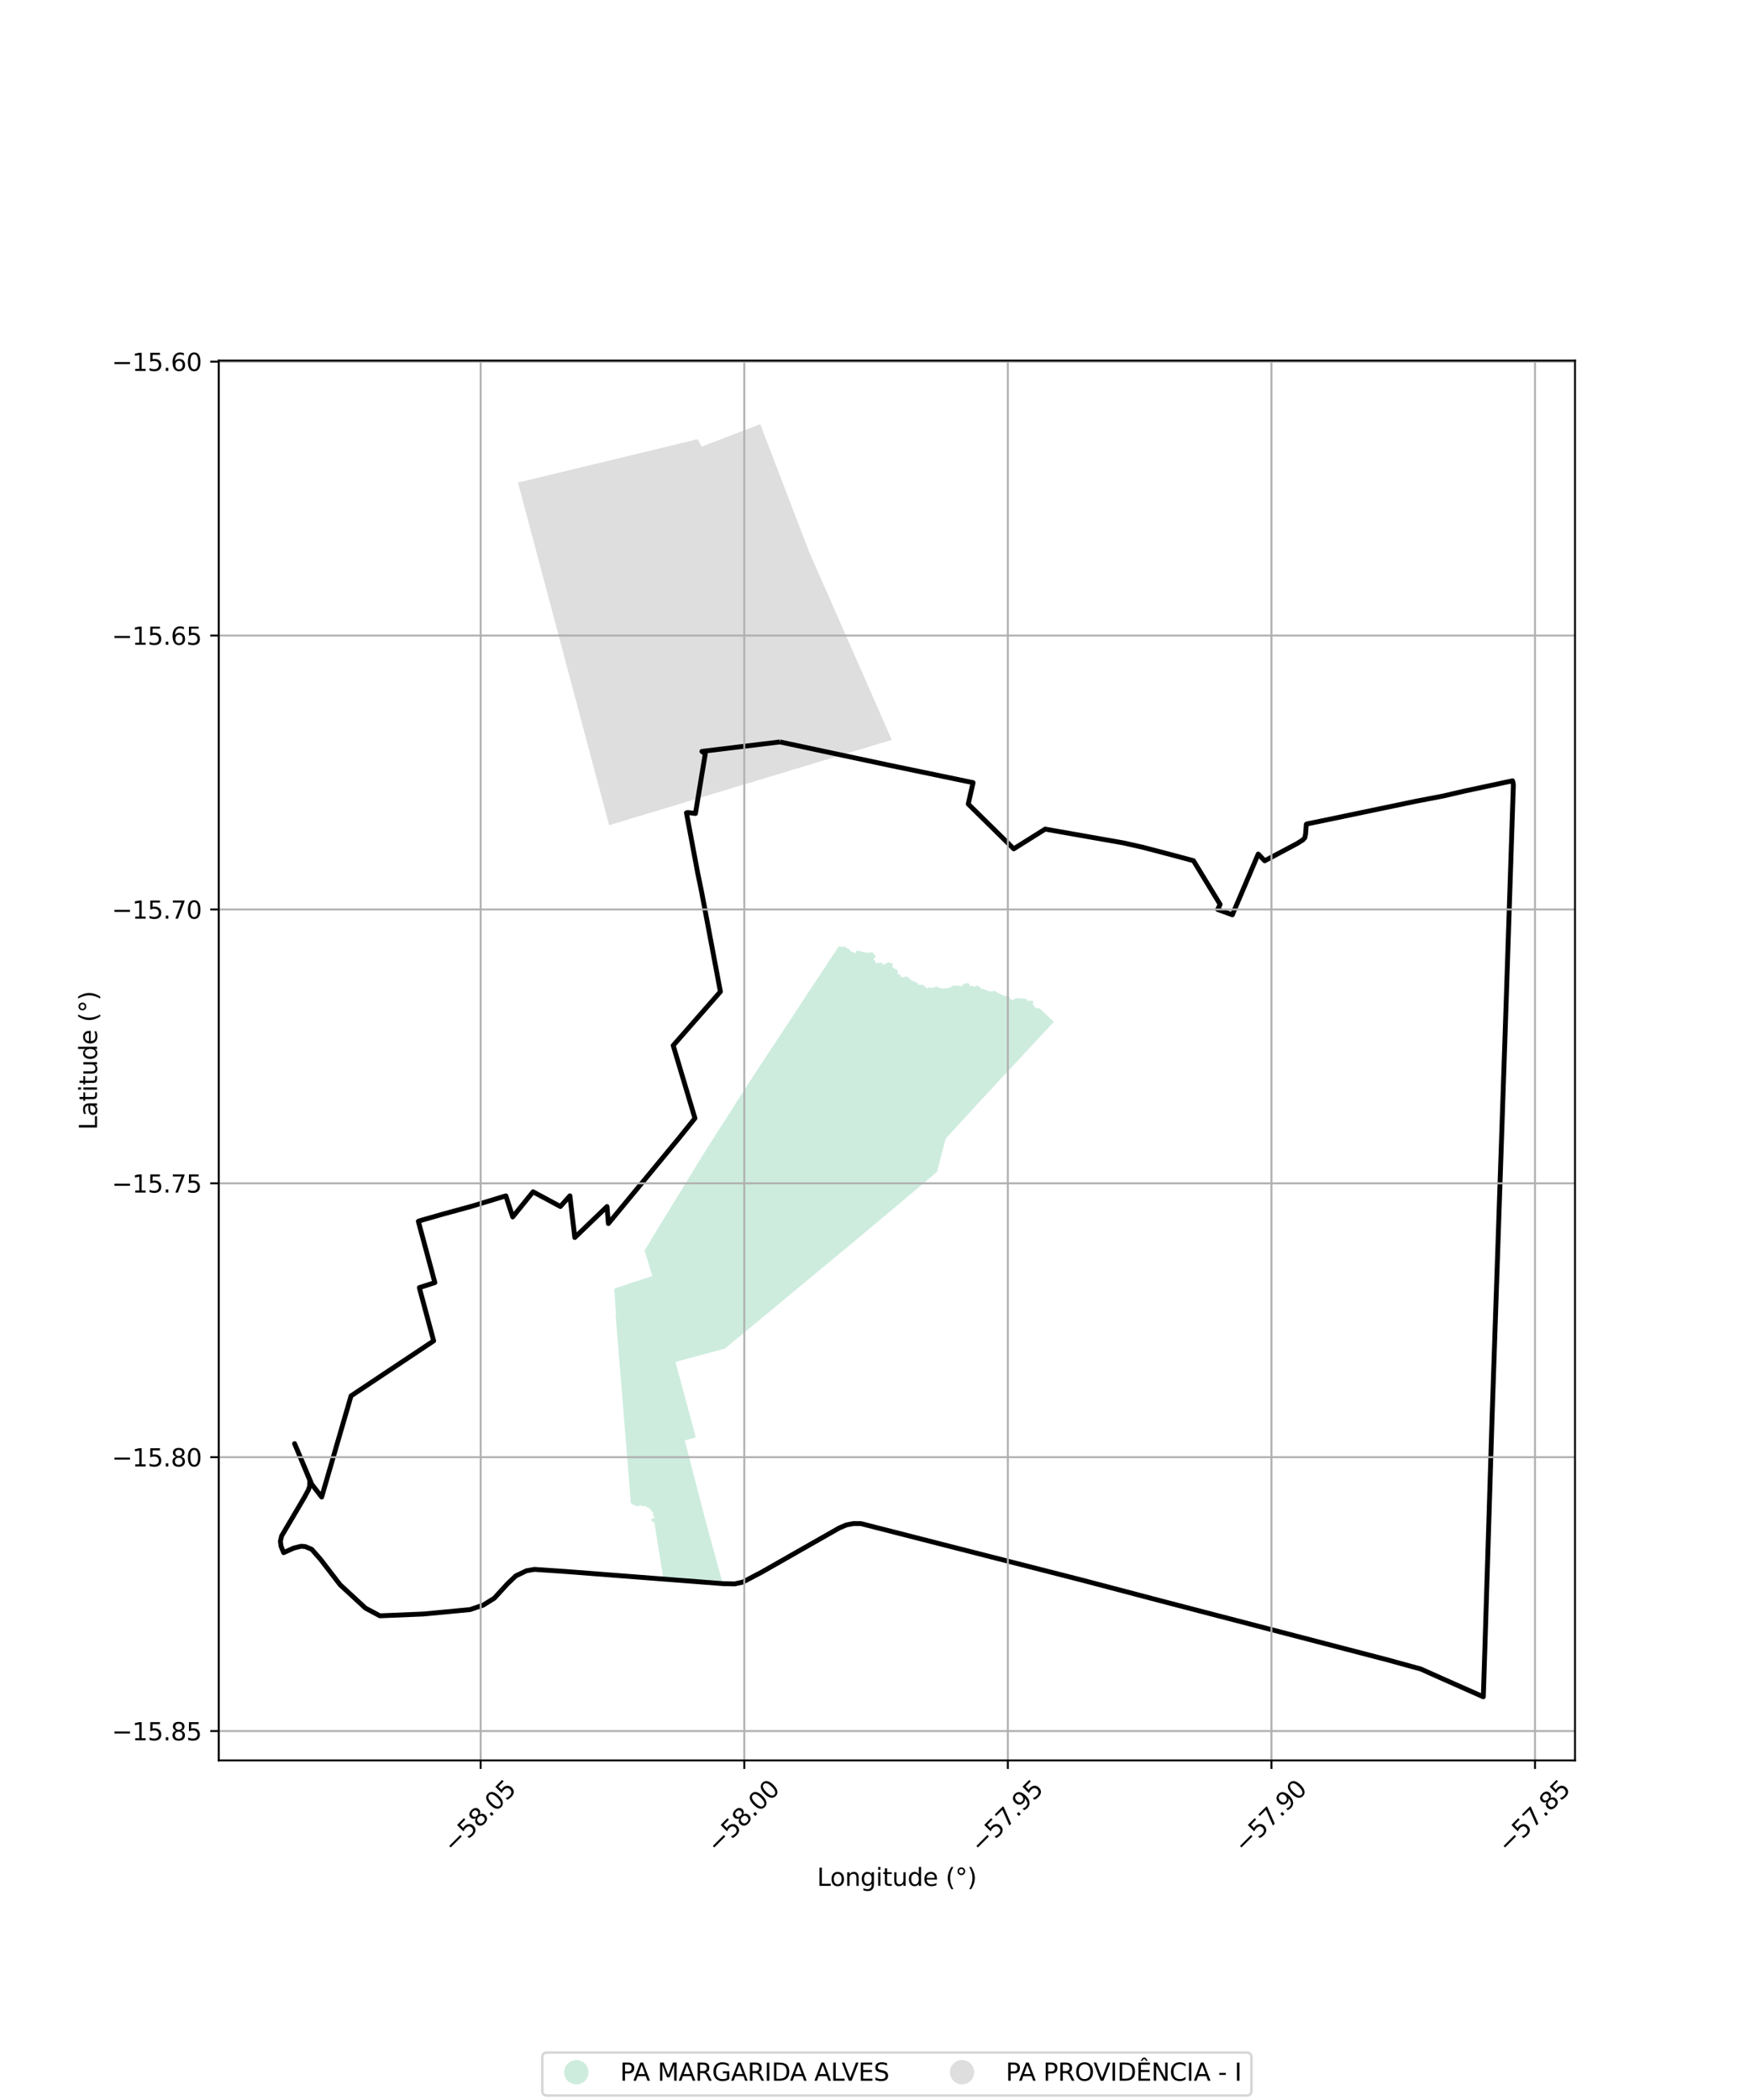 <?xml version="1.0" encoding="utf-8" standalone="no"?>
<!DOCTYPE svg PUBLIC "-//W3C//DTD SVG 1.1//EN"
  "http://www.w3.org/Graphics/SVG/1.1/DTD/svg11.dtd">
<svg xmlns:xlink="http://www.w3.org/1999/xlink" width="720pt" height="864pt" viewBox="0 0 720 864" xmlns="http://www.w3.org/2000/svg" version="1.1">
 <defs>
  <style type="text/css">*{stroke-linejoin: round; stroke-linecap: butt}</style>
 </defs>
 <g id="figure_1">
  <g id="patch_1">
   <path d="M 0 864 
L 720 864 
L 720 0 
L 0 0 
z
" style="fill: #ffffff"/>
  </g>
  <g id="axes_1">
   <g id="patch_2">
    <path d="M 90 724.291 
L 648 724.291 
L 648 148.349 
L 90 148.349 
z
" style="fill: #ffffff"/>
   </g>
   <g id="PatchCollection_1">
    <path d="M 312.783 174.528 
L 332.813 226.82 
L 366.9 304.407 
L 366.901 304.409 
L 250.595 339.514 
L 213.106 198.552 
L 287.026 180.702 
L 288.684 183.746 
L 312.783 174.528 
" clip-path="url(#p84cb9dbdc1)" style="fill: #cccccc; fill-opacity: 0.65"/>
    <path d="M 347.309 389.248 
L 347.672 389.442 
L 348.265 390.255 
L 348.591 390.129 
L 349.385 390.493 
L 349.904 391.367 
L 350.774 391.682 
L 351.589 392.086 
L 352.232 391.876 
L 352.275 391.282 
L 352.877 391.135 
L 354.014 391.304 
L 354.667 391.654 
L 355.202 391.659 
L 355.97 391.992 
L 356.553 391.685 
L 356.793 391.832 
L 357.119 392.215 
L 358.26 391.671 
L 359.222 392.041 
L 359.674 392.274 
L 359.444 392.704 
L 360.181 393.046 
L 360.212 393.639 
L 359.308 394.609 
L 359.839 395.229 
L 360.187 395.431 
L 360.093 396.044 
L 360.695 396.354 
L 361.16 396.052 
L 361.863 396.226 
L 362.246 395.921 
L 362.834 396.023 
L 362.93 396.66 
L 363.456 397.033 
L 363.775 396.482 
L 364.195 396.723 
L 365.284 395.921 
L 365.434 395.651 
L 365.62 395.975 
L 366.044 396.098 
L 366.369 396.404 
L 366.967 395.967 
L 367.154 396.86 
L 367.415 397.08 
L 367.096 397.468 
L 367.053 397.783 
L 367.99 398.443 
L 368.179 398.777 
L 368.713 398.772 
L 369.057 399.186 
L 369.475 399.479 
L 369.317 400.545 
L 369.803 401.112 
L 370.289 400.687 
L 370.51 401.442 
L 370.719 402.029 
L 371.695 401.931 
L 371.919 402.031 
L 373.012 401.704 
L 374.187 402.55 
L 374.738 403.246 
L 375.26 403.365 
L 376.055 403.912 
L 376.421 403.986 
L 376.832 403.994 
L 377.1 404.528 
L 377.409 404.213 
L 377.632 404.651 
L 377.842 405.249 
L 378.563 405.173 
L 379.595 405.057 
L 380.007 405.603 
L 380.503 405.777 
L 381.013 406.352 
L 381.291 406.814 
L 382.282 406.064 
L 382.558 406.458 
L 383.05 406.353 
L 383.647 406.521 
L 384.057 406.147 
L 384.441 406.129 
L 385.18 405.877 
L 385.728 406.05 
L 386.114 406.479 
L 386.539 406.326 
L 387.903 406.935 
L 387.688 406.52 
L 388.651 406.605 
L 388.577 406.832 
L 389.203 406.509 
L 389.505 406.354 
L 389.872 406.709 
L 390.548 406.279 
L 391.181 406.154 
L 392.312 405.409 
L 392.885 405.559 
L 394.138 405.548 
L 395.007 405.6 
L 395.377 405.946 
L 395.93 405.382 
L 397.16 404.559 
L 398.053 404.481 
L 398.858 404.841 
L 399.19 405.921 
L 399.493 405.801 
L 399.735 405.523 
L 400.416 405.714 
L 401.144 405.971 
L 401.988 405.485 
L 402.566 405.699 
L 403.426 406.4 
L 404.016 406.888 
L 404.936 406.946 
L 405.923 407.576 
L 406.245 407.501 
L 406.938 407.84 
L 408.281 407.923 
L 408.911 407.701 
L 409.399 407.605 
L 409.724 408.197 
L 410.054 408.197 
L 410.188 407.927 
L 410.472 408.433 
L 411.851 409.089 
L 412.658 409.534 
L 413.811 409.809 
L 414.511 409.694 
L 415.334 410.006 
L 415.651 411.011 
L 416.568 411.42 
L 417.293 411.123 
L 417.529 410.82 
L 418.63 410.596 
L 420.19 410.736 
L 421.351 410.892 
L 422.392 411.098 
L 422.702 411.738 
L 424.634 411.694 
L 425.124 411.86 
L 424.869 412.955 
L 425.537 414.199 
L 426.34 414.816 
L 427.786 414.918 
L 433.606 420.408 
L 426.668 427.844 
L 417.288 437.923 
L 417.024 438.205 
L 411.557 444.104 
L 411.279 444.4 
L 411.163 444.527 
L 408.428 447.469 
L 407.347 448.623 
L 404.761 451.415 
L 400.16 456.401 
L 398.883 457.79 
L 395.767 461.183 
L 393.221 463.964 
L 391.503 465.839 
L 390.806 466.59 
L 389.076 468.494 
L 388.785 469.597 
L 388.554 470.481 
L 387.872 473.089 
L 386.965 476.562 
L 386.128 479.757 
L 385.518 482.123 
L 384.944 482.611 
L 382.359 484.791 
L 379.749 486.988 
L 377.018 489.295 
L 374.581 491.358 
L 374.174 491.688 
L 371.209 494.197 
L 368.08 496.829 
L 365.894 498.685 
L 364.783 499.607 
L 361.261 502.549 
L 357.002 506.104 
L 355.143 507.662 
L 353.41 509.112 
L 352.849 509.58 
L 350.773 511.319 
L 348.235 513.411 
L 345.031 516.077 
L 344.718 516.337 
L 342.998 517.763 
L 338.873 521.196 
L 336.748 522.947 
L 336.659 523.021 
L 331.59 527.219 
L 329.795 528.716 
L 328.498 529.783 
L 325.525 532.255 
L 322.405 534.843 
L 319.102 537.577 
L 315.592 540.494 
L 314.932 541.044 
L 311.827 543.613 
L 307.724 547.005 
L 303.409 550.57 
L 298.215 554.838 
L 295.729 555.518 
L 288.119 557.573 
L 287.021 557.868 
L 277.902 560.335 
L 278.078 560.991 
L 282.839 578.609 
L 284.56 585.022 
L 286.248 591.399 
L 281.758 592.615 
L 281.985 593.504 
L 283.025 597.547 
L 285.109 605.679 
L 289.941 624.295 
L 290.008 624.621 
L 294.812 642.272 
L 294.921 642.664 
L 295.548 644.921 
L 297.385 651.54 
L 290.198 650.994 
L 282.98 650.48 
L 282.576 650.445 
L 277.783 650.026 
L 272.963 649.638 
L 269.287 626.882 
L 269.262 626.682 
L 269 626.006 
L 268.533 626.187 
L 268.058 625.695 
L 267.948 625.207 
L 268.31 624.766 
L 268.559 624.806 
L 268.723 624.573 
L 269.198 624.742 
L 269.36 624.396 
L 269.241 624.058 
L 268.738 623.919 
L 268.927 623.615 
L 268.64 623.185 
L 268.796 622.499 
L 268.693 622.241 
L 268.171 622.087 
L 267.935 621.211 
L 267.664 621.247 
L 267.416 620.686 
L 266.766 620.592 
L 266.857 620.267 
L 266.692 620.07 
L 266.35 620.404 
L 265.842 619.688 
L 265.162 619.807 
L 264.846 619.561 
L 264.602 619.561 
L 264.572 619.759 
L 264.302 619.881 
L 263.874 619.358 
L 263.396 619.248 
L 263.073 619.455 
L 262.981 619.805 
L 262.826 619.575 
L 262.39 619.615 
L 261.966 619.782 
L 261.932 619.56 
L 261.384 619.915 
L 261.437 619.472 
L 261.217 619.083 
L 260.828 619.139 
L 260.17 619.119 
L 260.232 618.648 
L 260.108 618.501 
L 259.58 618.59 
L 259.545 618.305 
L 258.296 602.838 
L 258.172 601.311 
L 258.031 599.586 
L 257.84 597.176 
L 257.807 596.764 
L 257.749 596.246 
L 257.416 591.879 
L 257.383 591.471 
L 257.367 591.333 
L 257.354 591.18 
L 257.342 591.026 
L 257.324 590.736 
L 257.127 588.355 
L 256.455 580.095 
L 255.915 573.485 
L 255.454 567.813 
L 255.108 563.675 
L 255.043 562.817 
L 254.7 558.572 
L 254.318 553.91 
L 253.671 546.169 
L 253.27 540.639 
L 253.446 540.608 
L 253.38 539.714 
L 252.971 534.188 
L 252.711 530.689 
L 252.748 530.61 
L 253.002 530.086 
L 256.747 528.845 
L 259.773 527.846 
L 266.249 525.706 
L 268.361 525.018 
L 268.102 524.13 
L 266.865 519.965 
L 266.179 517.675 
L 265.923 516.815 
L 265.216 514.463 
L 267.801 510.184 
L 269.513 507.377 
L 271.203 504.558 
L 274.93 498.45 
L 278.437 492.73 
L 278.547 492.557 
L 280.222 489.824 
L 281.889 487.106 
L 283.557 484.373 
L 285.229 481.649 
L 286.919 478.893 
L 288.876 475.7 
L 289.153 475.25 
L 290.897 472.496 
L 292.591 469.843 
L 294.318 467.12 
L 296.066 464.367 
L 297.832 461.581 
L 299.603 458.791 
L 301.4 455.971 
L 302.641 453.999 
L 303.006 453.41 
L 303.16 453.178 
L 304.978 450.375 
L 306.798 447.563 
L 308.627 444.743 
L 310.703 441.564 
L 312.796 438.362 
L 314.915 435.123 
L 317.039 431.908 
L 318.976 428.974 
L 320.904 426.041 
L 322.843 423.093 
L 324.84 420.118 
L 325.061 419.789 
L 330.7 411.15 
L 337.142 401.378 
L 344.552 390.171 
L 345.098 389.323 
L 345.601 389.401 
L 346.83 389.591 
L 347.124 389.592 
L 347.309 389.248 
" clip-path="url(#p84cb9dbdc1)" style="fill: #b3e2cd; fill-opacity: 0.65"/>
   </g>
   <g id="PatchCollection_2">
    <path d="M 320.882 305.251 
L 365.235 314.709 
L 400.351 321.998 
L 398.365 330.799 
L 417.083 349.235 
L 430.011 341.122 
L 462.225 346.8 
L 470.355 348.633 
L 482.212 351.744 
L 491.026 354.106 
L 491.022 354.111 
L 501.989 372.098 
L 500.981 374.186 
L 507.027 376.373 
L 517.661 351.381 
L 520.328 354.161 
L 533.635 347.072 
L 535.985 345.598 
L 536.848 344.657 
L 537.144 343.241 
L 537.455 339.115 
L 537.821 338.956 
L 543.597 337.785 
L 582.531 329.657 
L 593.82 327.488 
L 602.408 325.491 
L 622.306 321.247 
L 622.563 322.271 
L 622.636 323.117 
L 619.351 422.247 
L 613.903 582.48 
L 610.958 677.1 
L 610.278 698.112 
L 593.274 690.581 
L 584.592 686.693 
L 570.874 682.915 
L 476.997 658.475 
L 445.569 650.201 
L 354.198 626.856 
L 351.226 626.822 
L 348.271 627.39 
L 345.325 628.632 
L 313.422 646.798 
L 305.594 650.92 
L 302.224 651.673 
L 297.397 651.554 
L 251.16 647.989 
L 232.898 646.569 
L 219.851 645.689 
L 216.578 646.266 
L 212.173 648.386 
L 208.746 651.671 
L 203.351 657.563 
L 198.799 660.389 
L 193.399 662.234 
L 174.148 664.055 
L 156.288 664.792 
L 150.367 661.631 
L 139.933 652.017 
L 131.877 641.551 
L 128.254 637.428 
L 125.586 636.311 
L 123.901 636.174 
L 120.847 636.925 
L 116.698 638.804 
L 115.597 636.073 
L 115.364 634.053 
L 115.875 631.926 
L 125.031 616.406 
L 126.932 612.899 
L 127.403 611.371 
L 127.436 609.053 
L 127.255 608.512 
L 121.205 593.956 
L 128.478 611.148 
L 128.61 611.114 
L 132.346 615.92 
L 144.433 574.305 
L 178.413 551.679 
L 172.526 529.774 
L 178.913 527.698 
L 172.114 502.483 
L 173.176 502.113 
L 182.158 499.539 
L 193.793 496.37 
L 208.123 492.012 
L 210.944 500.681 
L 219.314 490.342 
L 230.553 496.385 
L 234.47 491.993 
L 236.484 509.147 
L 249.731 496.417 
L 250.306 503.405 
L 279.272 468.346 
L 285.918 460.084 
L 276.969 430.142 
L 296.394 407.996 
L 288.699 367.129 
L 287.093 359.373 
L 282.423 334.422 
L 283.05 334.302 
L 286.13 334.69 
L 290.166 310.153 
L 288.796 309.144 
L 320.882 305.251 
L 320.882 305.251 
" clip-path="url(#p84cb9dbdc1)" style="fill: none; stroke: #000000; stroke-width: 2"/>
   </g>
   <g id="matplotlib.axis_1">
    <g id="xtick_1">
     <g id="line2d_1">
      <path d="M 197.764 724.291 
L 197.764 148.349 
" clip-path="url(#p84cb9dbdc1)" style="fill: none; stroke: #b0b0b0; stroke-width: 0.8; stroke-linecap: square"/>
     </g>
     <g id="line2d_2">
      <defs>
       <path id="m63d076fc88" d="M 0 0 
L 0 3.5 
" style="stroke: #000000; stroke-width: 0.8"/>
      </defs>
      <g>
       <use xlink:href="#m63d076fc88" x="197.764" y="724.291" style="stroke: #000000; stroke-width: 0.8"/>
      </g>
     </g>
     <g id="text_1">
      <!-- −58.05 -->
      <g transform="translate(186.631 762.832) rotate(-45) scale(0.1 -0.1)">
       <defs>
        <path id="DejaVuSans-2212" d="M 678 2272 
L 4684 2272 
L 4684 1741 
L 678 1741 
L 678 2272 
z
" transform="scale(0.016)"/>
        <path id="DejaVuSans-35" d="M 691 4666 
L 3169 4666 
L 3169 4134 
L 1269 4134 
L 1269 2991 
Q 1406 3038 1543 3061 
Q 1681 3084 1819 3084 
Q 2600 3084 3056 2656 
Q 3513 2228 3513 1497 
Q 3513 744 3044 326 
Q 2575 -91 1722 -91 
Q 1428 -91 1123 -41 
Q 819 9 494 109 
L 494 744 
Q 775 591 1075 516 
Q 1375 441 1709 441 
Q 2250 441 2565 725 
Q 2881 1009 2881 1497 
Q 2881 1984 2565 2268 
Q 2250 2553 1709 2553 
Q 1456 2553 1204 2497 
Q 953 2441 691 2322 
L 691 4666 
z
" transform="scale(0.016)"/>
        <path id="DejaVuSans-38" d="M 2034 2216 
Q 1584 2216 1326 1975 
Q 1069 1734 1069 1313 
Q 1069 891 1326 650 
Q 1584 409 2034 409 
Q 2484 409 2743 651 
Q 3003 894 3003 1313 
Q 3003 1734 2745 1975 
Q 2488 2216 2034 2216 
z
M 1403 2484 
Q 997 2584 770 2862 
Q 544 3141 544 3541 
Q 544 4100 942 4425 
Q 1341 4750 2034 4750 
Q 2731 4750 3128 4425 
Q 3525 4100 3525 3541 
Q 3525 3141 3298 2862 
Q 3072 2584 2669 2484 
Q 3125 2378 3379 2068 
Q 3634 1759 3634 1313 
Q 3634 634 3220 271 
Q 2806 -91 2034 -91 
Q 1263 -91 848 271 
Q 434 634 434 1313 
Q 434 1759 690 2068 
Q 947 2378 1403 2484 
z
M 1172 3481 
Q 1172 3119 1398 2916 
Q 1625 2713 2034 2713 
Q 2441 2713 2670 2916 
Q 2900 3119 2900 3481 
Q 2900 3844 2670 4047 
Q 2441 4250 2034 4250 
Q 1625 4250 1398 4047 
Q 1172 3844 1172 3481 
z
" transform="scale(0.016)"/>
        <path id="DejaVuSans-2e" d="M 684 794 
L 1344 794 
L 1344 0 
L 684 0 
L 684 794 
z
" transform="scale(0.016)"/>
        <path id="DejaVuSans-30" d="M 2034 4250 
Q 1547 4250 1301 3770 
Q 1056 3291 1056 2328 
Q 1056 1369 1301 889 
Q 1547 409 2034 409 
Q 2525 409 2770 889 
Q 3016 1369 3016 2328 
Q 3016 3291 2770 3770 
Q 2525 4250 2034 4250 
z
M 2034 4750 
Q 2819 4750 3233 4129 
Q 3647 3509 3647 2328 
Q 3647 1150 3233 529 
Q 2819 -91 2034 -91 
Q 1250 -91 836 529 
Q 422 1150 422 2328 
Q 422 3509 836 4129 
Q 1250 4750 2034 4750 
z
" transform="scale(0.016)"/>
       </defs>
       <use xlink:href="#DejaVuSans-2212"/>
       <use xlink:href="#DejaVuSans-35" transform="translate(83.789 0)"/>
       <use xlink:href="#DejaVuSans-38" transform="translate(147.412 0)"/>
       <use xlink:href="#DejaVuSans-2e" transform="translate(211.035 0)"/>
       <use xlink:href="#DejaVuSans-30" transform="translate(242.822 0)"/>
       <use xlink:href="#DejaVuSans-35" transform="translate(306.445 0)"/>
      </g>
     </g>
    </g>
    <g id="xtick_2">
     <g id="line2d_3">
      <path d="M 306.211 724.291 
L 306.211 148.349 
" clip-path="url(#p84cb9dbdc1)" style="fill: none; stroke: #b0b0b0; stroke-width: 0.8; stroke-linecap: square"/>
     </g>
     <g id="line2d_4">
      <g>
       <use xlink:href="#m63d076fc88" x="306.211" y="724.291" style="stroke: #000000; stroke-width: 0.8"/>
      </g>
     </g>
     <g id="text_2">
      <!-- −58.00 -->
      <g transform="translate(295.078 762.832) rotate(-45) scale(0.1 -0.1)">
       <use xlink:href="#DejaVuSans-2212"/>
       <use xlink:href="#DejaVuSans-35" transform="translate(83.789 0)"/>
       <use xlink:href="#DejaVuSans-38" transform="translate(147.412 0)"/>
       <use xlink:href="#DejaVuSans-2e" transform="translate(211.035 0)"/>
       <use xlink:href="#DejaVuSans-30" transform="translate(242.822 0)"/>
       <use xlink:href="#DejaVuSans-30" transform="translate(306.445 0)"/>
      </g>
     </g>
    </g>
    <g id="xtick_3">
     <g id="line2d_5">
      <path d="M 414.658 724.291 
L 414.658 148.349 
" clip-path="url(#p84cb9dbdc1)" style="fill: none; stroke: #b0b0b0; stroke-width: 0.8; stroke-linecap: square"/>
     </g>
     <g id="line2d_6">
      <g>
       <use xlink:href="#m63d076fc88" x="414.658" y="724.291" style="stroke: #000000; stroke-width: 0.8"/>
      </g>
     </g>
     <g id="text_3">
      <!-- −57.95 -->
      <g transform="translate(403.525 762.832) rotate(-45) scale(0.1 -0.1)">
       <defs>
        <path id="DejaVuSans-37" d="M 525 4666 
L 3525 4666 
L 3525 4397 
L 1831 0 
L 1172 0 
L 2766 4134 
L 525 4134 
L 525 4666 
z
" transform="scale(0.016)"/>
        <path id="DejaVuSans-39" d="M 703 97 
L 703 672 
Q 941 559 1184 500 
Q 1428 441 1663 441 
Q 2288 441 2617 861 
Q 2947 1281 2994 2138 
Q 2813 1869 2534 1725 
Q 2256 1581 1919 1581 
Q 1219 1581 811 2004 
Q 403 2428 403 3163 
Q 403 3881 828 4315 
Q 1253 4750 1959 4750 
Q 2769 4750 3195 4129 
Q 3622 3509 3622 2328 
Q 3622 1225 3098 567 
Q 2575 -91 1691 -91 
Q 1453 -91 1209 -44 
Q 966 3 703 97 
z
M 1959 2075 
Q 2384 2075 2632 2365 
Q 2881 2656 2881 3163 
Q 2881 3666 2632 3958 
Q 2384 4250 1959 4250 
Q 1534 4250 1286 3958 
Q 1038 3666 1038 3163 
Q 1038 2656 1286 2365 
Q 1534 2075 1959 2075 
z
" transform="scale(0.016)"/>
       </defs>
       <use xlink:href="#DejaVuSans-2212"/>
       <use xlink:href="#DejaVuSans-35" transform="translate(83.789 0)"/>
       <use xlink:href="#DejaVuSans-37" transform="translate(147.412 0)"/>
       <use xlink:href="#DejaVuSans-2e" transform="translate(211.035 0)"/>
       <use xlink:href="#DejaVuSans-39" transform="translate(242.822 0)"/>
       <use xlink:href="#DejaVuSans-35" transform="translate(306.445 0)"/>
      </g>
     </g>
    </g>
    <g id="xtick_4">
     <g id="line2d_7">
      <path d="M 523.106 724.291 
L 523.106 148.349 
" clip-path="url(#p84cb9dbdc1)" style="fill: none; stroke: #b0b0b0; stroke-width: 0.8; stroke-linecap: square"/>
     </g>
     <g id="line2d_8">
      <g>
       <use xlink:href="#m63d076fc88" x="523.106" y="724.291" style="stroke: #000000; stroke-width: 0.8"/>
      </g>
     </g>
     <g id="text_4">
      <!-- −57.90 -->
      <g transform="translate(511.973 762.832) rotate(-45) scale(0.1 -0.1)">
       <use xlink:href="#DejaVuSans-2212"/>
       <use xlink:href="#DejaVuSans-35" transform="translate(83.789 0)"/>
       <use xlink:href="#DejaVuSans-37" transform="translate(147.412 0)"/>
       <use xlink:href="#DejaVuSans-2e" transform="translate(211.035 0)"/>
       <use xlink:href="#DejaVuSans-39" transform="translate(242.822 0)"/>
       <use xlink:href="#DejaVuSans-30" transform="translate(306.445 0)"/>
      </g>
     </g>
    </g>
    <g id="xtick_5">
     <g id="line2d_9">
      <path d="M 631.553 724.291 
L 631.553 148.349 
" clip-path="url(#p84cb9dbdc1)" style="fill: none; stroke: #b0b0b0; stroke-width: 0.8; stroke-linecap: square"/>
     </g>
     <g id="line2d_10">
      <g>
       <use xlink:href="#m63d076fc88" x="631.553" y="724.291" style="stroke: #000000; stroke-width: 0.8"/>
      </g>
     </g>
     <g id="text_5">
      <!-- −57.85 -->
      <g transform="translate(620.42 762.832) rotate(-45) scale(0.1 -0.1)">
       <use xlink:href="#DejaVuSans-2212"/>
       <use xlink:href="#DejaVuSans-35" transform="translate(83.789 0)"/>
       <use xlink:href="#DejaVuSans-37" transform="translate(147.412 0)"/>
       <use xlink:href="#DejaVuSans-2e" transform="translate(211.035 0)"/>
       <use xlink:href="#DejaVuSans-38" transform="translate(242.822 0)"/>
       <use xlink:href="#DejaVuSans-35" transform="translate(306.445 0)"/>
      </g>
     </g>
    </g>
    <g id="text_6">
     <!-- Longitude (°) -->
     <g transform="translate(336.14 775.901) scale(0.1 -0.1)">
      <defs>
       <path id="DejaVuSans-4c" d="M 628 4666 
L 1259 4666 
L 1259 531 
L 3531 531 
L 3531 0 
L 628 0 
L 628 4666 
z
" transform="scale(0.016)"/>
       <path id="DejaVuSans-6f" d="M 1959 3097 
Q 1497 3097 1228 2736 
Q 959 2375 959 1747 
Q 959 1119 1226 758 
Q 1494 397 1959 397 
Q 2419 397 2687 759 
Q 2956 1122 2956 1747 
Q 2956 2369 2687 2733 
Q 2419 3097 1959 3097 
z
M 1959 3584 
Q 2709 3584 3137 3096 
Q 3566 2609 3566 1747 
Q 3566 888 3137 398 
Q 2709 -91 1959 -91 
Q 1206 -91 779 398 
Q 353 888 353 1747 
Q 353 2609 779 3096 
Q 1206 3584 1959 3584 
z
" transform="scale(0.016)"/>
       <path id="DejaVuSans-6e" d="M 3513 2113 
L 3513 0 
L 2938 0 
L 2938 2094 
Q 2938 2591 2744 2837 
Q 2550 3084 2163 3084 
Q 1697 3084 1428 2787 
Q 1159 2491 1159 1978 
L 1159 0 
L 581 0 
L 581 3500 
L 1159 3500 
L 1159 2956 
Q 1366 3272 1645 3428 
Q 1925 3584 2291 3584 
Q 2894 3584 3203 3211 
Q 3513 2838 3513 2113 
z
" transform="scale(0.016)"/>
       <path id="DejaVuSans-67" d="M 2906 1791 
Q 2906 2416 2648 2759 
Q 2391 3103 1925 3103 
Q 1463 3103 1205 2759 
Q 947 2416 947 1791 
Q 947 1169 1205 825 
Q 1463 481 1925 481 
Q 2391 481 2648 825 
Q 2906 1169 2906 1791 
z
M 3481 434 
Q 3481 -459 3084 -895 
Q 2688 -1331 1869 -1331 
Q 1566 -1331 1297 -1286 
Q 1028 -1241 775 -1147 
L 775 -588 
Q 1028 -725 1275 -790 
Q 1522 -856 1778 -856 
Q 2344 -856 2625 -561 
Q 2906 -266 2906 331 
L 2906 616 
Q 2728 306 2450 153 
Q 2172 0 1784 0 
Q 1141 0 747 490 
Q 353 981 353 1791 
Q 353 2603 747 3093 
Q 1141 3584 1784 3584 
Q 2172 3584 2450 3431 
Q 2728 3278 2906 2969 
L 2906 3500 
L 3481 3500 
L 3481 434 
z
" transform="scale(0.016)"/>
       <path id="DejaVuSans-69" d="M 603 3500 
L 1178 3500 
L 1178 0 
L 603 0 
L 603 3500 
z
M 603 4863 
L 1178 4863 
L 1178 4134 
L 603 4134 
L 603 4863 
z
" transform="scale(0.016)"/>
       <path id="DejaVuSans-74" d="M 1172 4494 
L 1172 3500 
L 2356 3500 
L 2356 3053 
L 1172 3053 
L 1172 1153 
Q 1172 725 1289 603 
Q 1406 481 1766 481 
L 2356 481 
L 2356 0 
L 1766 0 
Q 1100 0 847 248 
Q 594 497 594 1153 
L 594 3053 
L 172 3053 
L 172 3500 
L 594 3500 
L 594 4494 
L 1172 4494 
z
" transform="scale(0.016)"/>
       <path id="DejaVuSans-75" d="M 544 1381 
L 544 3500 
L 1119 3500 
L 1119 1403 
Q 1119 906 1312 657 
Q 1506 409 1894 409 
Q 2359 409 2629 706 
Q 2900 1003 2900 1516 
L 2900 3500 
L 3475 3500 
L 3475 0 
L 2900 0 
L 2900 538 
Q 2691 219 2414 64 
Q 2138 -91 1772 -91 
Q 1169 -91 856 284 
Q 544 659 544 1381 
z
M 1991 3584 
L 1991 3584 
z
" transform="scale(0.016)"/>
       <path id="DejaVuSans-64" d="M 2906 2969 
L 2906 4863 
L 3481 4863 
L 3481 0 
L 2906 0 
L 2906 525 
Q 2725 213 2448 61 
Q 2172 -91 1784 -91 
Q 1150 -91 751 415 
Q 353 922 353 1747 
Q 353 2572 751 3078 
Q 1150 3584 1784 3584 
Q 2172 3584 2448 3432 
Q 2725 3281 2906 2969 
z
M 947 1747 
Q 947 1113 1208 752 
Q 1469 391 1925 391 
Q 2381 391 2643 752 
Q 2906 1113 2906 1747 
Q 2906 2381 2643 2742 
Q 2381 3103 1925 3103 
Q 1469 3103 1208 2742 
Q 947 2381 947 1747 
z
" transform="scale(0.016)"/>
       <path id="DejaVuSans-65" d="M 3597 1894 
L 3597 1613 
L 953 1613 
Q 991 1019 1311 708 
Q 1631 397 2203 397 
Q 2534 397 2845 478 
Q 3156 559 3463 722 
L 3463 178 
Q 3153 47 2828 -22 
Q 2503 -91 2169 -91 
Q 1331 -91 842 396 
Q 353 884 353 1716 
Q 353 2575 817 3079 
Q 1281 3584 2069 3584 
Q 2775 3584 3186 3129 
Q 3597 2675 3597 1894 
z
M 3022 2063 
Q 3016 2534 2758 2815 
Q 2500 3097 2075 3097 
Q 1594 3097 1305 2825 
Q 1016 2553 972 2059 
L 3022 2063 
z
" transform="scale(0.016)"/>
       <path id="DejaVuSans-20" transform="scale(0.016)"/>
       <path id="DejaVuSans-28" d="M 1984 4856 
Q 1566 4138 1362 3434 
Q 1159 2731 1159 2009 
Q 1159 1288 1364 580 
Q 1569 -128 1984 -844 
L 1484 -844 
Q 1016 -109 783 600 
Q 550 1309 550 2009 
Q 550 2706 781 3412 
Q 1013 4119 1484 4856 
L 1984 4856 
z
" transform="scale(0.016)"/>
       <path id="DejaVuSans-b0" d="M 1600 4347 
Q 1350 4347 1178 4173 
Q 1006 4000 1006 3750 
Q 1006 3503 1178 3333 
Q 1350 3163 1600 3163 
Q 1850 3163 2022 3333 
Q 2194 3503 2194 3750 
Q 2194 3997 2020 4172 
Q 1847 4347 1600 4347 
z
M 1600 4750 
Q 1800 4750 1984 4673 
Q 2169 4597 2303 4453 
Q 2447 4313 2519 4134 
Q 2591 3956 2591 3750 
Q 2591 3338 2302 3052 
Q 2013 2766 1594 2766 
Q 1172 2766 890 3047 
Q 609 3328 609 3750 
Q 609 4169 896 4459 
Q 1184 4750 1600 4750 
z
" transform="scale(0.016)"/>
       <path id="DejaVuSans-29" d="M 513 4856 
L 1013 4856 
Q 1481 4119 1714 3412 
Q 1947 2706 1947 2009 
Q 1947 1309 1714 600 
Q 1481 -109 1013 -844 
L 513 -844 
Q 928 -128 1133 580 
Q 1338 1288 1338 2009 
Q 1338 2731 1133 3434 
Q 928 4138 513 4856 
z
" transform="scale(0.016)"/>
      </defs>
      <use xlink:href="#DejaVuSans-4c"/>
      <use xlink:href="#DejaVuSans-6f" transform="translate(53.963 0)"/>
      <use xlink:href="#DejaVuSans-6e" transform="translate(115.145 0)"/>
      <use xlink:href="#DejaVuSans-67" transform="translate(178.523 0)"/>
      <use xlink:href="#DejaVuSans-69" transform="translate(242 0)"/>
      <use xlink:href="#DejaVuSans-74" transform="translate(269.783 0)"/>
      <use xlink:href="#DejaVuSans-75" transform="translate(308.992 0)"/>
      <use xlink:href="#DejaVuSans-64" transform="translate(372.371 0)"/>
      <use xlink:href="#DejaVuSans-65" transform="translate(435.848 0)"/>
      <use xlink:href="#DejaVuSans-20" transform="translate(497.371 0)"/>
      <use xlink:href="#DejaVuSans-28" transform="translate(529.158 0)"/>
      <use xlink:href="#DejaVuSans-b0" transform="translate(568.172 0)"/>
      <use xlink:href="#DejaVuSans-29" transform="translate(618.172 0)"/>
     </g>
    </g>
   </g>
   <g id="matplotlib.axis_2">
    <g id="ytick_1">
     <g id="line2d_11">
      <path d="M 90 712.211 
L 648 712.211 
" clip-path="url(#p84cb9dbdc1)" style="fill: none; stroke: #b0b0b0; stroke-width: 0.8; stroke-linecap: square"/>
     </g>
     <g id="line2d_12">
      <defs>
       <path id="mfec637fa50" d="M 0 0 
L -3.5 0 
" style="stroke: #000000; stroke-width: 0.8"/>
      </defs>
      <g>
       <use xlink:href="#mfec637fa50" x="90" y="712.211" style="stroke: #000000; stroke-width: 0.8"/>
      </g>
     </g>
     <g id="text_7">
      <!-- −15.85 -->
      <g transform="translate(45.992 716.01) scale(0.1 -0.1)">
       <defs>
        <path id="DejaVuSans-31" d="M 794 531 
L 1825 531 
L 1825 4091 
L 703 3866 
L 703 4441 
L 1819 4666 
L 2450 4666 
L 2450 531 
L 3481 531 
L 3481 0 
L 794 0 
L 794 531 
z
" transform="scale(0.016)"/>
       </defs>
       <use xlink:href="#DejaVuSans-2212"/>
       <use xlink:href="#DejaVuSans-31" transform="translate(83.789 0)"/>
       <use xlink:href="#DejaVuSans-35" transform="translate(147.412 0)"/>
       <use xlink:href="#DejaVuSans-2e" transform="translate(211.035 0)"/>
       <use xlink:href="#DejaVuSans-38" transform="translate(242.822 0)"/>
       <use xlink:href="#DejaVuSans-35" transform="translate(306.445 0)"/>
      </g>
     </g>
    </g>
    <g id="ytick_2">
     <g id="line2d_13">
      <path d="M 90 599.529 
L 648 599.529 
" clip-path="url(#p84cb9dbdc1)" style="fill: none; stroke: #b0b0b0; stroke-width: 0.8; stroke-linecap: square"/>
     </g>
     <g id="line2d_14">
      <g>
       <use xlink:href="#mfec637fa50" x="90" y="599.529" style="stroke: #000000; stroke-width: 0.8"/>
      </g>
     </g>
     <g id="text_8">
      <!-- −15.80 -->
      <g transform="translate(45.992 603.328) scale(0.1 -0.1)">
       <use xlink:href="#DejaVuSans-2212"/>
       <use xlink:href="#DejaVuSans-31" transform="translate(83.789 0)"/>
       <use xlink:href="#DejaVuSans-35" transform="translate(147.412 0)"/>
       <use xlink:href="#DejaVuSans-2e" transform="translate(211.035 0)"/>
       <use xlink:href="#DejaVuSans-38" transform="translate(242.822 0)"/>
       <use xlink:href="#DejaVuSans-30" transform="translate(306.445 0)"/>
      </g>
     </g>
    </g>
    <g id="ytick_3">
     <g id="line2d_15">
      <path d="M 90 486.848 
L 648 486.848 
" clip-path="url(#p84cb9dbdc1)" style="fill: none; stroke: #b0b0b0; stroke-width: 0.8; stroke-linecap: square"/>
     </g>
     <g id="line2d_16">
      <g>
       <use xlink:href="#mfec637fa50" x="90" y="486.848" style="stroke: #000000; stroke-width: 0.8"/>
      </g>
     </g>
     <g id="text_9">
      <!-- −15.75 -->
      <g transform="translate(45.992 490.647) scale(0.1 -0.1)">
       <use xlink:href="#DejaVuSans-2212"/>
       <use xlink:href="#DejaVuSans-31" transform="translate(83.789 0)"/>
       <use xlink:href="#DejaVuSans-35" transform="translate(147.412 0)"/>
       <use xlink:href="#DejaVuSans-2e" transform="translate(211.035 0)"/>
       <use xlink:href="#DejaVuSans-37" transform="translate(242.822 0)"/>
       <use xlink:href="#DejaVuSans-35" transform="translate(306.445 0)"/>
      </g>
     </g>
    </g>
    <g id="ytick_4">
     <g id="line2d_17">
      <path d="M 90 374.166 
L 648 374.166 
" clip-path="url(#p84cb9dbdc1)" style="fill: none; stroke: #b0b0b0; stroke-width: 0.8; stroke-linecap: square"/>
     </g>
     <g id="line2d_18">
      <g>
       <use xlink:href="#mfec637fa50" x="90" y="374.166" style="stroke: #000000; stroke-width: 0.8"/>
      </g>
     </g>
     <g id="text_10">
      <!-- −15.70 -->
      <g transform="translate(45.992 377.965) scale(0.1 -0.1)">
       <use xlink:href="#DejaVuSans-2212"/>
       <use xlink:href="#DejaVuSans-31" transform="translate(83.789 0)"/>
       <use xlink:href="#DejaVuSans-35" transform="translate(147.412 0)"/>
       <use xlink:href="#DejaVuSans-2e" transform="translate(211.035 0)"/>
       <use xlink:href="#DejaVuSans-37" transform="translate(242.822 0)"/>
       <use xlink:href="#DejaVuSans-30" transform="translate(306.445 0)"/>
      </g>
     </g>
    </g>
    <g id="ytick_5">
     <g id="line2d_19">
      <path d="M 90 261.485 
L 648 261.485 
" clip-path="url(#p84cb9dbdc1)" style="fill: none; stroke: #b0b0b0; stroke-width: 0.8; stroke-linecap: square"/>
     </g>
     <g id="line2d_20">
      <g>
       <use xlink:href="#mfec637fa50" x="90" y="261.485" style="stroke: #000000; stroke-width: 0.8"/>
      </g>
     </g>
     <g id="text_11">
      <!-- −15.65 -->
      <g transform="translate(45.992 265.284) scale(0.1 -0.1)">
       <defs>
        <path id="DejaVuSans-36" d="M 2113 2584 
Q 1688 2584 1439 2293 
Q 1191 2003 1191 1497 
Q 1191 994 1439 701 
Q 1688 409 2113 409 
Q 2538 409 2786 701 
Q 3034 994 3034 1497 
Q 3034 2003 2786 2293 
Q 2538 2584 2113 2584 
z
M 3366 4563 
L 3366 3988 
Q 3128 4100 2886 4159 
Q 2644 4219 2406 4219 
Q 1781 4219 1451 3797 
Q 1122 3375 1075 2522 
Q 1259 2794 1537 2939 
Q 1816 3084 2150 3084 
Q 2853 3084 3261 2657 
Q 3669 2231 3669 1497 
Q 3669 778 3244 343 
Q 2819 -91 2113 -91 
Q 1303 -91 875 529 
Q 447 1150 447 2328 
Q 447 3434 972 4092 
Q 1497 4750 2381 4750 
Q 2619 4750 2861 4703 
Q 3103 4656 3366 4563 
z
" transform="scale(0.016)"/>
       </defs>
       <use xlink:href="#DejaVuSans-2212"/>
       <use xlink:href="#DejaVuSans-31" transform="translate(83.789 0)"/>
       <use xlink:href="#DejaVuSans-35" transform="translate(147.412 0)"/>
       <use xlink:href="#DejaVuSans-2e" transform="translate(211.035 0)"/>
       <use xlink:href="#DejaVuSans-36" transform="translate(242.822 0)"/>
       <use xlink:href="#DejaVuSans-35" transform="translate(306.445 0)"/>
      </g>
     </g>
    </g>
    <g id="ytick_6">
     <g id="line2d_21">
      <path d="M 90 148.803 
L 648 148.803 
" clip-path="url(#p84cb9dbdc1)" style="fill: none; stroke: #b0b0b0; stroke-width: 0.8; stroke-linecap: square"/>
     </g>
     <g id="line2d_22">
      <g>
       <use xlink:href="#mfec637fa50" x="90" y="148.803" style="stroke: #000000; stroke-width: 0.8"/>
      </g>
     </g>
     <g id="text_12">
      <!-- −15.60 -->
      <g transform="translate(45.992 152.602) scale(0.1 -0.1)">
       <use xlink:href="#DejaVuSans-2212"/>
       <use xlink:href="#DejaVuSans-31" transform="translate(83.789 0)"/>
       <use xlink:href="#DejaVuSans-35" transform="translate(147.412 0)"/>
       <use xlink:href="#DejaVuSans-2e" transform="translate(211.035 0)"/>
       <use xlink:href="#DejaVuSans-36" transform="translate(242.822 0)"/>
       <use xlink:href="#DejaVuSans-30" transform="translate(306.445 0)"/>
      </g>
     </g>
    </g>
    <g id="text_13">
     <!-- Latitude (°) -->
     <g transform="translate(39.913 464.89) rotate(-90) scale(0.1 -0.1)">
      <defs>
       <path id="DejaVuSans-61" d="M 2194 1759 
Q 1497 1759 1228 1600 
Q 959 1441 959 1056 
Q 959 750 1161 570 
Q 1363 391 1709 391 
Q 2188 391 2477 730 
Q 2766 1069 2766 1631 
L 2766 1759 
L 2194 1759 
z
M 3341 1997 
L 3341 0 
L 2766 0 
L 2766 531 
Q 2569 213 2275 61 
Q 1981 -91 1556 -91 
Q 1019 -91 701 211 
Q 384 513 384 1019 
Q 384 1609 779 1909 
Q 1175 2209 1959 2209 
L 2766 2209 
L 2766 2266 
Q 2766 2663 2505 2880 
Q 2244 3097 1772 3097 
Q 1472 3097 1187 3025 
Q 903 2953 641 2809 
L 641 3341 
Q 956 3463 1253 3523 
Q 1550 3584 1831 3584 
Q 2591 3584 2966 3190 
Q 3341 2797 3341 1997 
z
" transform="scale(0.016)"/>
      </defs>
      <use xlink:href="#DejaVuSans-4c"/>
      <use xlink:href="#DejaVuSans-61" transform="translate(55.713 0)"/>
      <use xlink:href="#DejaVuSans-74" transform="translate(116.992 0)"/>
      <use xlink:href="#DejaVuSans-69" transform="translate(156.201 0)"/>
      <use xlink:href="#DejaVuSans-74" transform="translate(183.984 0)"/>
      <use xlink:href="#DejaVuSans-75" transform="translate(223.193 0)"/>
      <use xlink:href="#DejaVuSans-64" transform="translate(286.572 0)"/>
      <use xlink:href="#DejaVuSans-65" transform="translate(350.049 0)"/>
      <use xlink:href="#DejaVuSans-20" transform="translate(411.572 0)"/>
      <use xlink:href="#DejaVuSans-28" transform="translate(443.359 0)"/>
      <use xlink:href="#DejaVuSans-b0" transform="translate(482.373 0)"/>
      <use xlink:href="#DejaVuSans-29" transform="translate(532.373 0)"/>
     </g>
    </g>
   </g>
   <g id="patch_3">
    <path d="M 90 724.291 
L 90 148.349 
" style="fill: none; stroke: #000000; stroke-width: 0.8; stroke-linejoin: miter; stroke-linecap: square"/>
   </g>
   <g id="patch_4">
    <path d="M 648 724.291 
L 648 148.349 
" style="fill: none; stroke: #000000; stroke-width: 0.8; stroke-linejoin: miter; stroke-linecap: square"/>
   </g>
   <g id="patch_5">
    <path d="M 90 724.291 
L 648 724.291 
" style="fill: none; stroke: #000000; stroke-width: 0.8; stroke-linejoin: miter; stroke-linecap: square"/>
   </g>
   <g id="patch_6">
    <path d="M 90 148.349 
L 648 148.349 
" style="fill: none; stroke: #000000; stroke-width: 0.8; stroke-linejoin: miter; stroke-linecap: square"/>
   </g>
   <g id="legend_1">
    <g id="patch_7">
     <path d="M 225.128 862.157 
L 512.872 862.157 
Q 514.872 862.157 514.872 860.157 
L 514.872 846.479 
Q 514.872 844.479 512.872 844.479 
L 225.128 844.479 
Q 223.128 844.479 223.128 846.479 
L 223.128 860.157 
Q 223.128 862.157 225.128 862.157 
z
" style="fill: #ffffff; opacity: 0.8; stroke: #cccccc; stroke-linejoin: miter"/>
    </g>
    <g id="line2d_23">
     <defs>
      <path id="m33c9ababd4" d="M 0 5 
C 1.326 5 2.598 4.473 3.536 3.536 
C 4.473 2.598 5 1.326 5 0 
C 5 -1.326 4.473 -2.598 3.536 -3.536 
C 2.598 -4.473 1.326 -5 0 -5 
C -1.326 -5 -2.598 -4.473 -3.536 -3.536 
C -4.473 -2.598 -5 -1.326 -5 0 
C -5 1.326 -4.473 2.598 -3.536 3.536 
C -2.598 4.473 -1.326 5 0 5 
z
"/>
     </defs>
     <g>
      <use xlink:href="#m33c9ababd4" x="237.128" y="852.577" style="fill: #b3e2cd; fill-opacity: 0.65"/>
     </g>
    </g>
    <g id="text_14">
     <!-- PA MARGARIDA ALVES -->
     <g transform="translate(255.128 856.077) scale(0.1 -0.1)">
      <defs>
       <path id="DejaVuSans-50" d="M 1259 4147 
L 1259 2394 
L 2053 2394 
Q 2494 2394 2734 2622 
Q 2975 2850 2975 3272 
Q 2975 3691 2734 3919 
Q 2494 4147 2053 4147 
L 1259 4147 
z
M 628 4666 
L 2053 4666 
Q 2838 4666 3239 4311 
Q 3641 3956 3641 3272 
Q 3641 2581 3239 2228 
Q 2838 1875 2053 1875 
L 1259 1875 
L 1259 0 
L 628 0 
L 628 4666 
z
" transform="scale(0.016)"/>
       <path id="DejaVuSans-41" d="M 2188 4044 
L 1331 1722 
L 3047 1722 
L 2188 4044 
z
M 1831 4666 
L 2547 4666 
L 4325 0 
L 3669 0 
L 3244 1197 
L 1141 1197 
L 716 0 
L 50 0 
L 1831 4666 
z
" transform="scale(0.016)"/>
       <path id="DejaVuSans-4d" d="M 628 4666 
L 1569 4666 
L 2759 1491 
L 3956 4666 
L 4897 4666 
L 4897 0 
L 4281 0 
L 4281 4097 
L 3078 897 
L 2444 897 
L 1241 4097 
L 1241 0 
L 628 0 
L 628 4666 
z
" transform="scale(0.016)"/>
       <path id="DejaVuSans-52" d="M 2841 2188 
Q 3044 2119 3236 1894 
Q 3428 1669 3622 1275 
L 4263 0 
L 3584 0 
L 2988 1197 
Q 2756 1666 2539 1819 
Q 2322 1972 1947 1972 
L 1259 1972 
L 1259 0 
L 628 0 
L 628 4666 
L 2053 4666 
Q 2853 4666 3247 4331 
Q 3641 3997 3641 3322 
Q 3641 2881 3436 2590 
Q 3231 2300 2841 2188 
z
M 1259 4147 
L 1259 2491 
L 2053 2491 
Q 2509 2491 2742 2702 
Q 2975 2913 2975 3322 
Q 2975 3731 2742 3939 
Q 2509 4147 2053 4147 
L 1259 4147 
z
" transform="scale(0.016)"/>
       <path id="DejaVuSans-47" d="M 3809 666 
L 3809 1919 
L 2778 1919 
L 2778 2438 
L 4434 2438 
L 4434 434 
Q 4069 175 3628 42 
Q 3188 -91 2688 -91 
Q 1594 -91 976 548 
Q 359 1188 359 2328 
Q 359 3472 976 4111 
Q 1594 4750 2688 4750 
Q 3144 4750 3555 4637 
Q 3966 4525 4313 4306 
L 4313 3634 
Q 3963 3931 3569 4081 
Q 3175 4231 2741 4231 
Q 1884 4231 1454 3753 
Q 1025 3275 1025 2328 
Q 1025 1384 1454 906 
Q 1884 428 2741 428 
Q 3075 428 3337 486 
Q 3600 544 3809 666 
z
" transform="scale(0.016)"/>
       <path id="DejaVuSans-49" d="M 628 4666 
L 1259 4666 
L 1259 0 
L 628 0 
L 628 4666 
z
" transform="scale(0.016)"/>
       <path id="DejaVuSans-44" d="M 1259 4147 
L 1259 519 
L 2022 519 
Q 2988 519 3436 956 
Q 3884 1394 3884 2338 
Q 3884 3275 3436 3711 
Q 2988 4147 2022 4147 
L 1259 4147 
z
M 628 4666 
L 1925 4666 
Q 3281 4666 3915 4102 
Q 4550 3538 4550 2338 
Q 4550 1131 3912 565 
Q 3275 0 1925 0 
L 628 0 
L 628 4666 
z
" transform="scale(0.016)"/>
       <path id="DejaVuSans-56" d="M 1831 0 
L 50 4666 
L 709 4666 
L 2188 738 
L 3669 4666 
L 4325 4666 
L 2547 0 
L 1831 0 
z
" transform="scale(0.016)"/>
       <path id="DejaVuSans-45" d="M 628 4666 
L 3578 4666 
L 3578 4134 
L 1259 4134 
L 1259 2753 
L 3481 2753 
L 3481 2222 
L 1259 2222 
L 1259 531 
L 3634 531 
L 3634 0 
L 628 0 
L 628 4666 
z
" transform="scale(0.016)"/>
       <path id="DejaVuSans-53" d="M 3425 4513 
L 3425 3897 
Q 3066 4069 2747 4153 
Q 2428 4238 2131 4238 
Q 1616 4238 1336 4038 
Q 1056 3838 1056 3469 
Q 1056 3159 1242 3001 
Q 1428 2844 1947 2747 
L 2328 2669 
Q 3034 2534 3370 2195 
Q 3706 1856 3706 1288 
Q 3706 609 3251 259 
Q 2797 -91 1919 -91 
Q 1588 -91 1214 -16 
Q 841 59 441 206 
L 441 856 
Q 825 641 1194 531 
Q 1563 422 1919 422 
Q 2459 422 2753 634 
Q 3047 847 3047 1241 
Q 3047 1584 2836 1778 
Q 2625 1972 2144 2069 
L 1759 2144 
Q 1053 2284 737 2584 
Q 422 2884 422 3419 
Q 422 4038 858 4394 
Q 1294 4750 2059 4750 
Q 2388 4750 2728 4690 
Q 3069 4631 3425 4513 
z
" transform="scale(0.016)"/>
      </defs>
      <use xlink:href="#DejaVuSans-50"/>
      <use xlink:href="#DejaVuSans-41" transform="translate(53.928 0)"/>
      <use xlink:href="#DejaVuSans-20" transform="translate(122.336 0)"/>
      <use xlink:href="#DejaVuSans-4d" transform="translate(154.123 0)"/>
      <use xlink:href="#DejaVuSans-41" transform="translate(240.402 0)"/>
      <use xlink:href="#DejaVuSans-52" transform="translate(308.811 0)"/>
      <use xlink:href="#DejaVuSans-47" transform="translate(378.293 0)"/>
      <use xlink:href="#DejaVuSans-41" transform="translate(455.783 0)"/>
      <use xlink:href="#DejaVuSans-52" transform="translate(524.191 0)"/>
      <use xlink:href="#DejaVuSans-49" transform="translate(593.674 0)"/>
      <use xlink:href="#DejaVuSans-44" transform="translate(623.166 0)"/>
      <use xlink:href="#DejaVuSans-41" transform="translate(698.418 0)"/>
      <use xlink:href="#DejaVuSans-20" transform="translate(766.826 0)"/>
      <use xlink:href="#DejaVuSans-41" transform="translate(798.613 0)"/>
      <use xlink:href="#DejaVuSans-4c" transform="translate(867.021 0)"/>
      <use xlink:href="#DejaVuSans-56" transform="translate(911.734 0)"/>
      <use xlink:href="#DejaVuSans-45" transform="translate(980.143 0)"/>
      <use xlink:href="#DejaVuSans-53" transform="translate(1043.326 0)"/>
     </g>
    </g>
    <g id="line2d_24">
     <defs>
      <path id="ma2d61da4f3" d="M 0 5 
C 1.326 5 2.598 4.473 3.536 3.536 
C 4.473 2.598 5 1.326 5 0 
C 5 -1.326 4.473 -2.598 3.536 -3.536 
C 2.598 -4.473 1.326 -5 0 -5 
C -1.326 -5 -2.598 -4.473 -3.536 -3.536 
C -4.473 -2.598 -5 -1.326 -5 0 
C -5 1.326 -4.473 2.598 -3.536 3.536 
C -2.598 4.473 -1.326 5 0 5 
z
"/>
     </defs>
     <g>
      <use xlink:href="#ma2d61da4f3" x="395.808" y="852.577" style="fill: #cccccc; fill-opacity: 0.65"/>
     </g>
    </g>
    <g id="text_15">
     <!-- PA PROVIDÊNCIA - I -->
     <g transform="translate(413.808 856.077) scale(0.1 -0.1)">
      <defs>
       <path id="DejaVuSans-4f" d="M 2522 4238 
Q 1834 4238 1429 3725 
Q 1025 3213 1025 2328 
Q 1025 1447 1429 934 
Q 1834 422 2522 422 
Q 3209 422 3611 934 
Q 4013 1447 4013 2328 
Q 4013 3213 3611 3725 
Q 3209 4238 2522 4238 
z
M 2522 4750 
Q 3503 4750 4090 4092 
Q 4678 3434 4678 2328 
Q 4678 1225 4090 567 
Q 3503 -91 2522 -91 
Q 1538 -91 948 565 
Q 359 1222 359 2328 
Q 359 3434 948 4092 
Q 1538 4750 2522 4750 
z
" transform="scale(0.016)"/>
       <path id="DejaVuSans-ca" d="M 628 4666 
L 3578 4666 
L 3578 4134 
L 1259 4134 
L 1259 2753 
L 3481 2753 
L 3481 2222 
L 1259 2222 
L 1259 531 
L 3634 531 
L 3634 0 
L 628 0 
L 628 4666 
z
M 1800 5941 
L 2388 5941 
L 3047 5110 
L 2613 5110 
L 2094 5666 
L 1575 5110 
L 1141 5110 
L 1800 5941 
z
" transform="scale(0.016)"/>
       <path id="DejaVuSans-4e" d="M 628 4666 
L 1478 4666 
L 3547 763 
L 3547 4666 
L 4159 4666 
L 4159 0 
L 3309 0 
L 1241 3903 
L 1241 0 
L 628 0 
L 628 4666 
z
" transform="scale(0.016)"/>
       <path id="DejaVuSans-43" d="M 4122 4306 
L 4122 3641 
Q 3803 3938 3442 4084 
Q 3081 4231 2675 4231 
Q 1875 4231 1450 3742 
Q 1025 3253 1025 2328 
Q 1025 1406 1450 917 
Q 1875 428 2675 428 
Q 3081 428 3442 575 
Q 3803 722 4122 1019 
L 4122 359 
Q 3791 134 3420 21 
Q 3050 -91 2638 -91 
Q 1578 -91 968 557 
Q 359 1206 359 2328 
Q 359 3453 968 4101 
Q 1578 4750 2638 4750 
Q 3056 4750 3426 4639 
Q 3797 4528 4122 4306 
z
" transform="scale(0.016)"/>
       <path id="DejaVuSans-2d" d="M 313 2009 
L 1997 2009 
L 1997 1497 
L 313 1497 
L 313 2009 
z
" transform="scale(0.016)"/>
      </defs>
      <use xlink:href="#DejaVuSans-50"/>
      <use xlink:href="#DejaVuSans-41" transform="translate(53.928 0)"/>
      <use xlink:href="#DejaVuSans-20" transform="translate(122.336 0)"/>
      <use xlink:href="#DejaVuSans-50" transform="translate(154.123 0)"/>
      <use xlink:href="#DejaVuSans-52" transform="translate(214.426 0)"/>
      <use xlink:href="#DejaVuSans-4f" transform="translate(283.908 0)"/>
      <use xlink:href="#DejaVuSans-56" transform="translate(360.869 0)"/>
      <use xlink:href="#DejaVuSans-49" transform="translate(429.277 0)"/>
      <use xlink:href="#DejaVuSans-44" transform="translate(458.77 0)"/>
      <use xlink:href="#DejaVuSans-ca" transform="translate(535.771 0)"/>
      <use xlink:href="#DejaVuSans-4e" transform="translate(598.955 0)"/>
      <use xlink:href="#DejaVuSans-43" transform="translate(673.76 0)"/>
      <use xlink:href="#DejaVuSans-49" transform="translate(743.584 0)"/>
      <use xlink:href="#DejaVuSans-41" transform="translate(773.076 0)"/>
      <use xlink:href="#DejaVuSans-20" transform="translate(841.484 0)"/>
      <use xlink:href="#DejaVuSans-2d" transform="translate(873.271 0)"/>
      <use xlink:href="#DejaVuSans-20" transform="translate(909.355 0)"/>
      <use xlink:href="#DejaVuSans-49" transform="translate(941.143 0)"/>
     </g>
    </g>
   </g>
  </g>
 </g>
 <defs>
  <clipPath id="p84cb9dbdc1">
   <rect x="90" y="148.349" width="558" height="575.941"/>
  </clipPath>
 </defs>
</svg>
